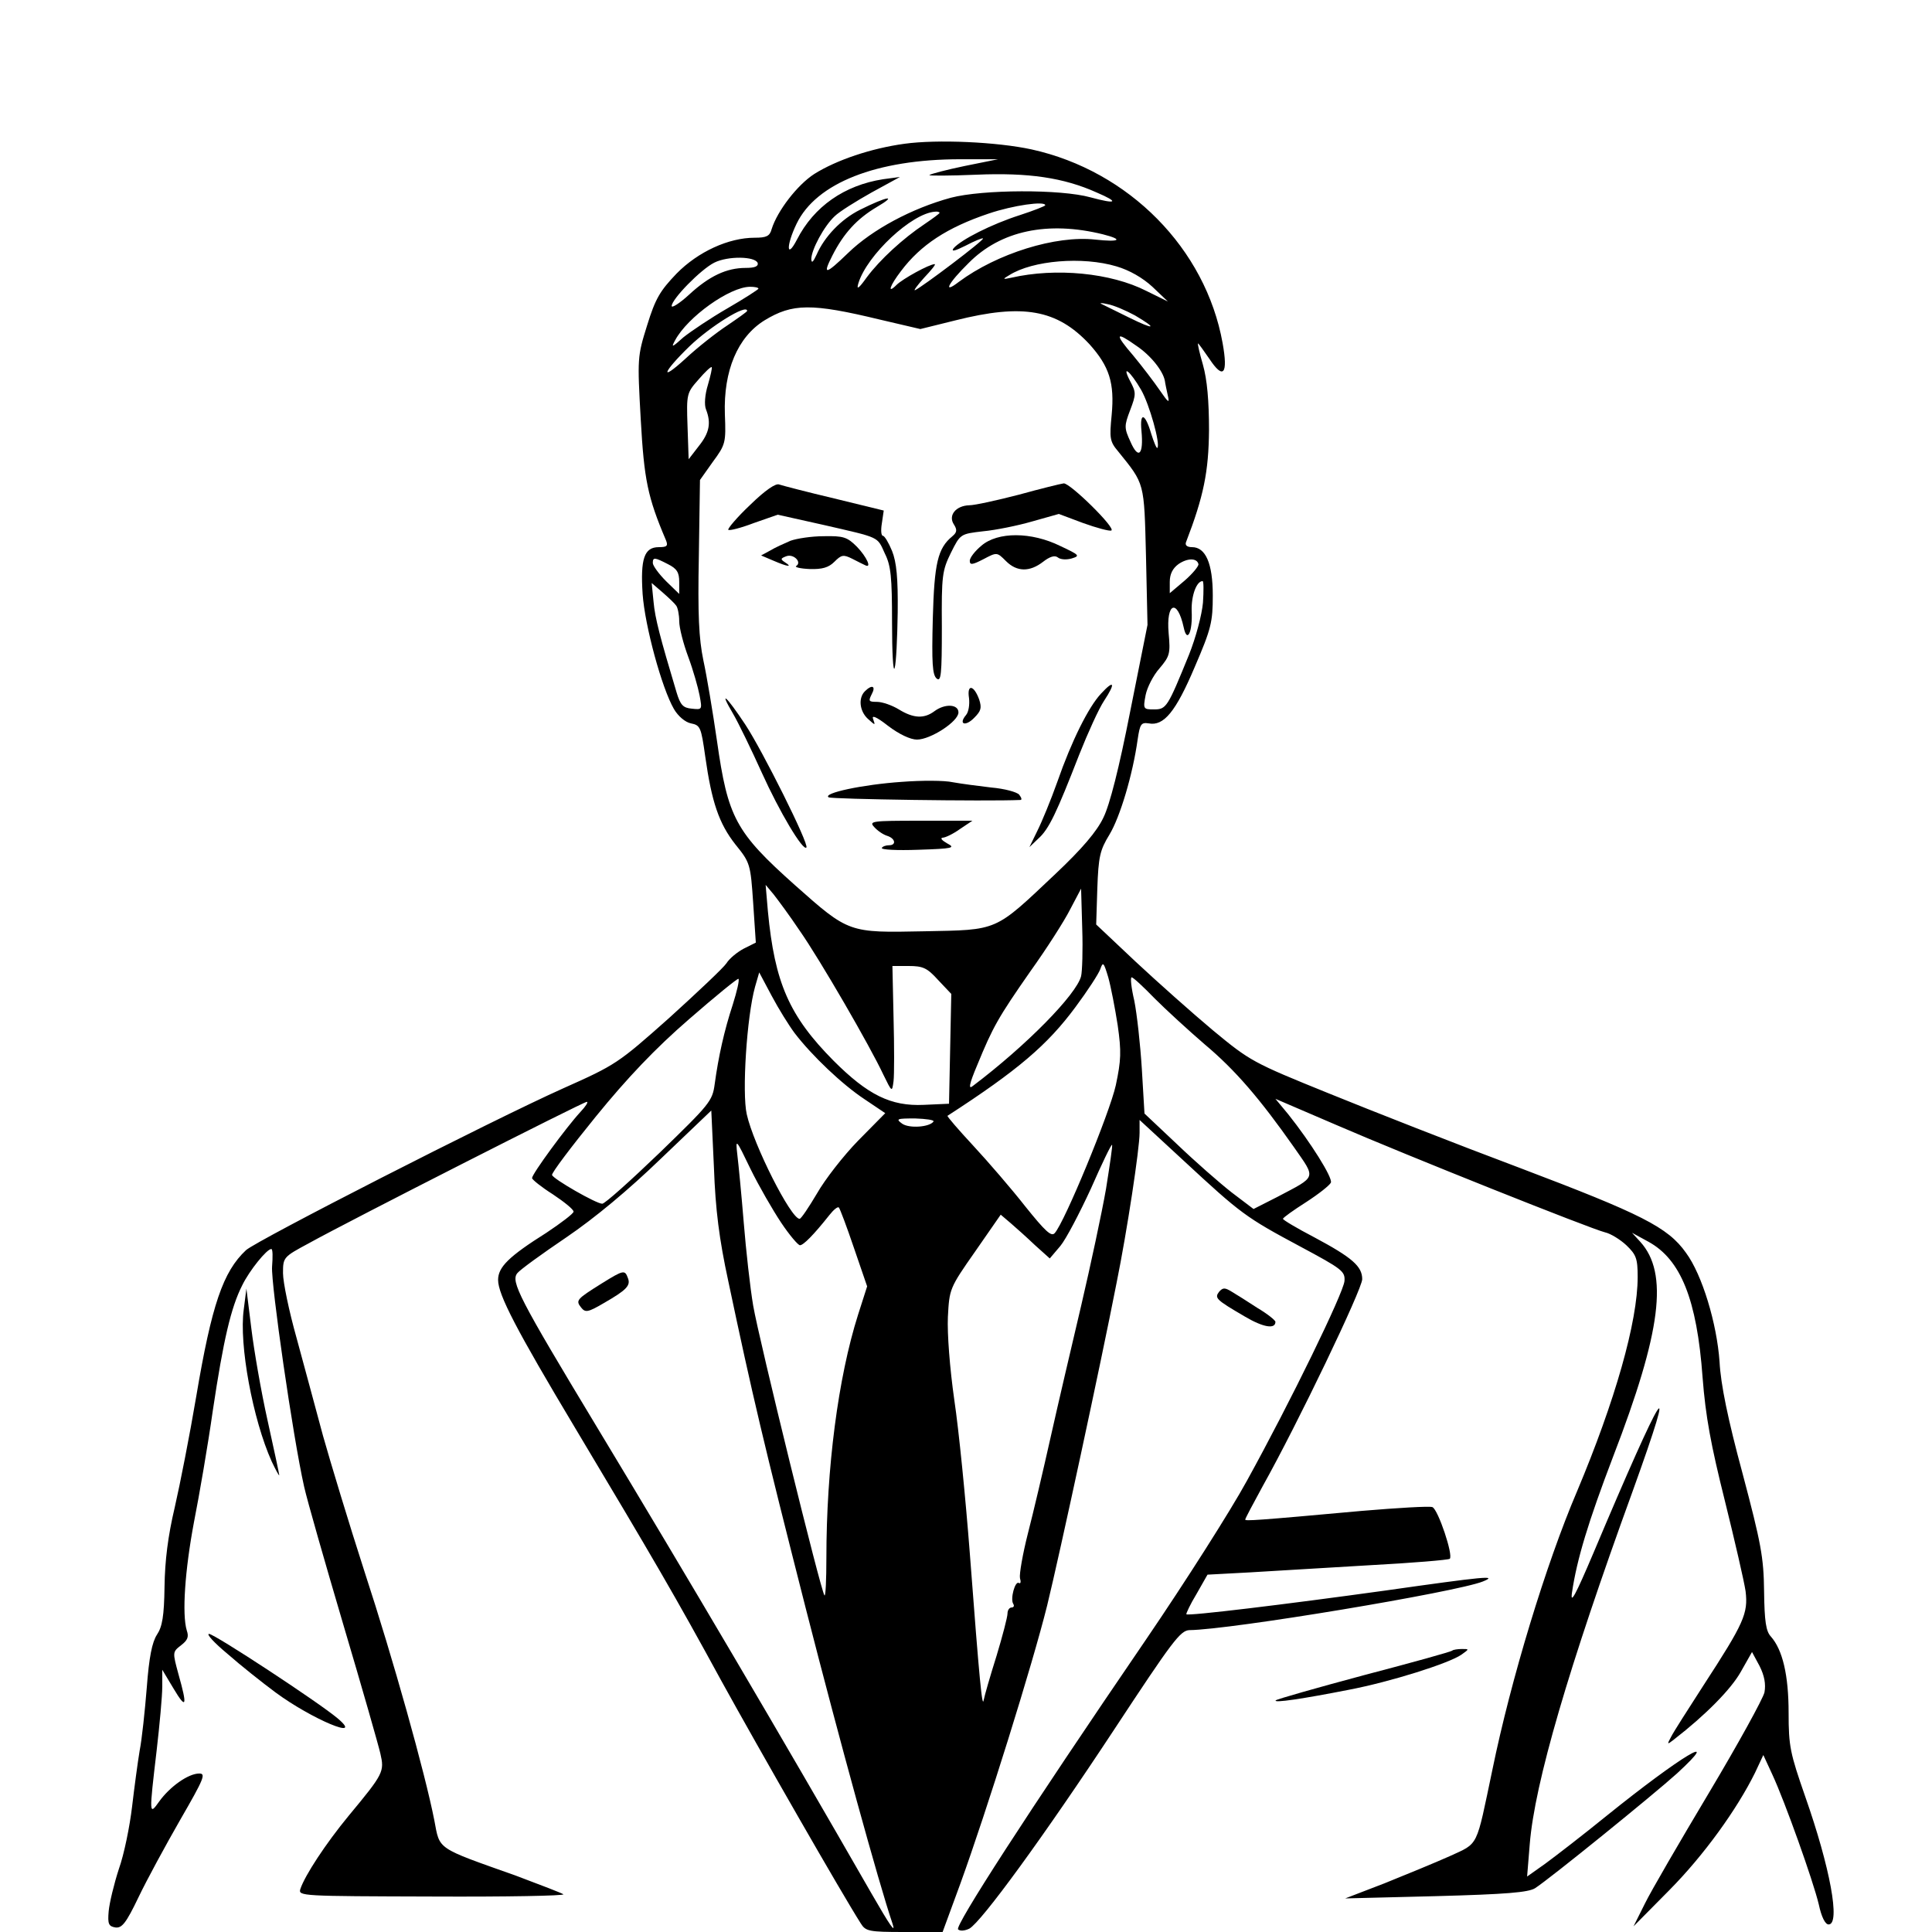 <svg version="1.0" xmlns="http://www.w3.org/2000/svg"
 width="512pt" height="512pt" viewBox="0 0 512 512"
 preserveAspectRatio="xMidYMid meet">
<g transform="translate(0,512) scale(0.1,-0.1)" fill="#000000" stroke="none">
<path d="M2397 4739 c-88 -12 -180 -43 -239 -80 -45 -29 -98 -98 -113 -146 -5
-19 -14 -23 -45 -23 -69 0 -150 -37 -207 -95 -44 -46 -56 -66 -78 -137 -26
-83 -26 -87 -17 -249 9 -160 18 -206 67 -321 6 -15 2 -18 -19 -18 -39 0 -49
-31 -43 -124 6 -85 51 -250 83 -305 11 -19 30 -35 45 -38 25 -5 27 -10 38 -88
17 -120 36 -177 80 -233 39 -48 40 -52 47 -155 l7 -105 -32 -16 c-17 -9 -38
-26 -46 -39 -8 -12 -77 -77 -152 -145 -135 -120 -141 -124 -280 -186 -192 -86
-812 -403 -841 -429 -61 -57 -91 -145 -132 -388 -17 -101 -43 -233 -57 -294
-18 -76 -26 -141 -27 -210 -1 -78 -6 -106 -20 -127 -13 -20 -21 -60 -27 -140
-5 -62 -13 -138 -19 -168 -5 -30 -14 -97 -20 -148 -6 -51 -21 -126 -35 -165
-13 -40 -25 -90 -27 -112 -3 -34 0 -40 18 -43 17 -2 28 11 61 80 22 46 72 138
111 206 63 109 68 122 50 122 -29 0 -78 -35 -106 -74 -27 -38 -27 -36 -7 134
8 69 15 145 15 170 l0 45 30 -50 c34 -57 37 -47 13 38 -16 59 -16 59 7 77 17
13 21 22 15 39 -13 43 -5 159 19 287 14 71 37 204 50 296 28 187 48 273 78
332 19 39 65 96 77 96 4 0 4 -21 2 -47 -3 -46 55 -450 85 -583 8 -36 55 -200
104 -366 49 -165 93 -319 98 -341 11 -48 9 -53 -84 -165 -61 -74 -116 -158
-128 -194 -6 -19 2 -19 350 -20 195 -1 352 2 347 6 -4 3 -61 25 -125 49 -214
76 -202 68 -217 147 -25 127 -109 427 -185 659 -41 127 -90 289 -110 360 -19
72 -51 188 -70 259 -20 71 -36 148 -36 172 0 42 1 43 68 79 110 61 728 375
737 375 5 0 -3 -12 -17 -27 -37 -40 -128 -164 -128 -175 0 -4 25 -24 55 -43
30 -20 55 -40 55 -46 0 -5 -33 -30 -72 -56 -100 -63 -128 -91 -128 -125 0 -39
49 -133 204 -392 208 -348 266 -447 388 -671 98 -178 321 -567 369 -642 13
-21 21 -23 115 -23 l102 0 47 128 c70 193 191 580 230 737 33 135 142 640 184
855 28 138 61 356 61 398 l0 34 118 -109 c150 -139 163 -149 307 -226 112 -60
120 -66 118 -92 -3 -32 -142 -318 -259 -530 -42 -77 -162 -266 -267 -420 -317
-464 -507 -759 -498 -768 5 -5 18 -4 30 2 32 18 197 244 384 528 154 234 175
262 199 263 109 1 709 101 778 129 42 17 3 13 -258 -24 -267 -37 -523 -68
-528 -63 -1 2 10 26 27 54 l29 51 112 6 c62 4 205 12 318 19 113 6 208 14 212
17 10 9 -31 131 -46 137 -8 3 -92 -2 -187 -10 -285 -26 -309 -27 -309 -23 0 3
21 42 46 88 94 168 264 523 264 549 0 34 -26 57 -127 111 -46 24 -83 46 -83
49 0 3 28 23 61 44 34 22 63 45 66 52 5 13 -54 107 -113 181 l-34 41 163 -70
c185 -80 671 -274 711 -284 14 -3 40 -19 56 -34 26 -25 30 -35 30 -84 0 -119
-60 -329 -161 -569 -82 -192 -175 -498 -224 -737 -44 -209 -35 -193 -113 -229
-38 -17 -116 -49 -173 -72 l-104 -40 240 6 c188 5 245 10 263 21 39 25 314
248 376 304 126 116 10 46 -185 -111 -64 -52 -138 -109 -164 -128 l-48 -34 7
86 c13 161 102 466 273 936 124 344 82 277 -104 -164 -48 -113 -62 -139 -57
-105 13 88 43 187 109 360 128 332 147 486 72 569 l-22 24 44 -24 c85 -47 128
-152 143 -359 8 -104 22 -179 59 -327 26 -105 51 -213 55 -240 7 -59 -4 -84
-112 -250 -40 -62 -79 -123 -85 -135 -12 -22 -11 -22 7 -8 84 65 151 133 177
179 l30 53 20 -37 c13 -26 17 -48 13 -70 -4 -17 -70 -137 -147 -266 -77 -129
-154 -261 -170 -294 l-30 -60 95 96 c92 93 179 214 227 311 l22 47 24 -52 c33
-71 108 -281 123 -344 7 -33 17 -53 26 -53 32 0 4 151 -62 339 -40 115 -44
133 -44 222 0 100 -16 167 -47 202 -13 14 -17 40 -18 120 -1 90 -8 127 -57
312 -39 144 -58 237 -61 296 -7 101 -46 231 -89 289 -48 68 -119 103 -438 224
-168 63 -397 153 -510 199 -200 81 -207 85 -305 166 -55 46 -147 128 -205 182
l-105 99 3 95 c3 85 7 102 32 143 28 46 62 159 75 253 6 40 9 45 29 42 40 -8
72 31 122 149 44 102 48 120 48 190 0 85 -19 128 -55 128 -13 0 -19 5 -16 13
47 122 60 187 61 297 0 78 -5 134 -16 173 -9 31 -15 57 -13 57 1 0 15 -19 30
-41 37 -56 50 -41 35 42 -45 250 -248 456 -506 513 -92 20 -250 27 -337 15z
m159 -59 c-48 -10 -90 -21 -93 -24 -3 -2 53 -2 124 1 139 6 232 -8 319 -47 61
-26 54 -32 -16 -13 -79 22 -286 21 -370 -1 -103 -28 -208 -84 -272 -146 -61
-59 -69 -60 -42 -7 30 59 65 97 117 128 58 34 28 29 -44 -7 -50 -25 -94 -71
-115 -119 -9 -19 -13 -24 -14 -12 0 25 34 88 62 114 12 12 57 40 98 63 l75 41
-45 -6 c-102 -16 -183 -72 -228 -160 -28 -54 -29 -16 -1 42 52 108 212 171
434 171 l100 0 -89 -18z m214 -104 c0 -2 -30 -14 -67 -26 -75 -24 -156 -65
-176 -88 -7 -10 4 -7 32 7 23 12 44 21 46 19 4 -4 -163 -130 -180 -137 -5 -2
6 13 24 33 19 20 32 36 28 36 -14 0 -85 -39 -101 -55 -26 -26 -18 -2 12 37 52
69 122 115 232 152 65 22 150 34 150 22z m-280 -20 c0 -2 -18 -15 -40 -30 -57
-38 -118 -94 -153 -141 -22 -31 -28 -34 -22 -15 23 74 141 185 203 189 6 1 12
-1 12 -3z m433 -57 c55 -14 45 -21 -20 -14 -105 12 -261 -37 -362 -112 -44
-34 -29 -4 26 50 85 86 210 112 356 76z m-915 -76 c2 -9 -8 -13 -32 -13 -51 0
-97 -22 -150 -71 -25 -23 -46 -36 -46 -30 0 18 77 97 113 115 36 18 108 17
115 -1z m951 -9 c34 -10 69 -30 95 -54 l41 -39 -57 28 c-94 48 -240 62 -358
35 -23 -5 -24 -4 -5 7 62 39 194 50 284 23z m-949 -59 c0 -2 -37 -26 -82 -52
-45 -26 -97 -61 -117 -77 -30 -27 -33 -28 -22 -8 33 62 145 142 199 142 12 0
22 -2 22 -5z m998 -71 c61 -36 52 -39 -15 -6 -32 16 -65 32 -73 36 -8 3 -1 4
15 0 17 -3 49 -17 73 -30z m-676 -11 l107 -25 93 23 c179 45 269 29 355 -63
53 -59 67 -103 59 -188 -6 -61 -5 -70 17 -96 71 -88 69 -80 74 -278 l4 -182
-46 -230 c-29 -148 -54 -247 -71 -281 -17 -36 -56 -82 -127 -149 -163 -154
-150 -148 -348 -152 -200 -4 -199 -5 -342 122 -158 141 -178 179 -207 383 -11
76 -27 172 -36 213 -12 58 -15 121 -12 276 l3 202 34 48 c34 46 35 51 32 126
-4 116 34 205 105 249 74 45 124 46 306 2z m-352 23 c0 -2 -24 -19 -52 -38
-29 -19 -80 -59 -112 -89 -69 -63 -60 -36 11 33 55 53 153 114 153 94z m1031
-92 c39 -26 71 -67 76 -93 1 -8 5 -26 8 -40 5 -21 1 -18 -21 14 -15 22 -47 64
-71 93 -50 58 -47 65 8 26z m-1135 -104 c-8 -26 -10 -53 -5 -65 14 -36 9 -62
-19 -97 l-27 -35 -3 88 c-3 85 -2 88 29 123 17 20 33 35 35 33 2 -1 -3 -23
-10 -47z m1148 -13 c22 -38 52 -145 43 -154 -2 -2 -9 15 -16 37 -16 55 -31 60
-26 8 6 -63 -8 -77 -29 -29 -17 37 -17 42 -1 84 16 42 16 47 0 77 -24 46 0 27
29 -23z m-1254 -462 c24 -12 30 -22 30 -47 l0 -32 -35 34 c-19 19 -35 41 -35
48 0 16 5 15 40 -3z m1406 0 c1 -5 -15 -25 -37 -44 l-39 -33 0 30 c0 21 8 36
23 47 23 16 49 17 53 0z m12 -102 c-3 -33 -19 -93 -37 -138 -57 -140 -60 -145
-93 -145 -28 0 -29 1 -22 38 4 20 20 52 37 71 27 32 29 39 24 93 -7 81 23 93
40 15 9 -43 24 -12 21 45 -1 40 13 78 29 78 3 0 3 -26 1 -57z m-1396 -8 c4 -5
8 -24 8 -41 0 -18 11 -60 24 -95 13 -35 26 -81 30 -102 7 -38 7 -38 -21 -35
-23 2 -30 10 -40 43 -44 147 -57 196 -61 240 l-5 50 29 -25 c16 -14 32 -29 36
-35z m327 -861 c54 -77 187 -307 222 -382 23 -47 23 -47 27 -17 2 17 2 92 0
168 l-3 137 43 0 c38 0 49 -5 78 -37 l35 -37 -3 -146 -3 -145 -67 -3 c-87 -4
-148 26 -239 117 -118 119 -156 207 -174 396 l-6 70 21 -25 c11 -14 43 -57 69
-96z m746 -121 c-12 -48 -144 -183 -287 -291 -12 -10 -10 4 12 56 41 100 55
125 140 247 43 60 91 135 106 165 l29 55 3 -105 c2 -58 0 -115 -3 -127z m97
-130 c10 -70 9 -93 -5 -159 -16 -73 -136 -364 -162 -392 -9 -10 -25 5 -78 71
-36 46 -99 119 -138 161 -39 42 -70 78 -68 79 187 121 265 188 339 288 32 43
62 89 66 101 7 20 9 18 21 -22 7 -25 18 -82 25 -127z m-856 -21 c46 -60 126
-136 185 -175 l55 -37 -72 -73 c-39 -40 -88 -103 -109 -140 -22 -37 -42 -67
-46 -67 -23 0 -122 196 -140 277 -13 57 0 259 22 338 l11 38 33 -62 c18 -34
46 -79 61 -99z m-164 76 c-23 -70 -38 -138 -48 -211 -6 -45 -13 -53 -146 -182
-77 -74 -145 -135 -152 -135 -16 0 -129 65 -133 76 -2 5 51 75 116 155 83 102
158 181 247 258 70 61 129 109 131 107 3 -3 -4 -33 -15 -68z m1118 16 c30 -30
90 -85 133 -122 81 -68 146 -144 236 -272 59 -85 62 -76 -44 -132 l-63 -32
-58 44 c-32 25 -97 82 -144 127 l-87 82 -7 118 c-4 65 -13 146 -20 181 -8 34
-11 62 -7 62 4 0 31 -25 61 -56z m-1130 -749 c64 -303 93 -426 205 -866 91
-356 194 -730 230 -836 10 -30 -6 -7 -56 80 -245 427 -485 834 -727 1235 -207
343 -229 386 -211 408 7 9 65 51 130 95 75 51 164 125 250 208 l134 128 7
-151 c4 -112 14 -190 38 -301z m544 423 c-10 -15 -64 -19 -83 -6 -18 13 -14
14 34 14 29 -1 51 -4 49 -8z m-404 -268 c22 -33 45 -60 50 -60 9 0 36 27 78
80 11 14 22 23 25 20 3 -3 21 -51 40 -107 l35 -102 -24 -75 c-53 -167 -84
-407 -84 -645 0 -57 -2 -102 -5 -99 -9 8 -174 680 -189 768 -8 47 -19 146 -25
220 -6 74 -14 155 -17 180 -5 44 -4 43 35 -38 22 -45 59 -109 81 -142z m861
89 c-11 -63 -41 -203 -66 -310 -25 -106 -62 -264 -81 -349 -19 -85 -46 -200
-60 -254 -14 -55 -23 -108 -21 -118 3 -10 2 -16 -3 -13 -10 6 -23 -42 -15 -55
4 -6 1 -10 -4 -10 -6 0 -11 -7 -11 -16 0 -9 -13 -59 -29 -112 -17 -54 -32
-106 -34 -117 -4 -24 -11 46 -37 390 -11 143 -29 325 -41 405 -12 84 -19 176
-17 220 4 74 4 76 72 173 l68 98 27 -23 c14 -12 43 -38 64 -58 l39 -35 28 33
c15 18 51 87 81 152 29 66 54 118 56 116 2 -1 -6 -54 -16 -117z"/>
<path d="M1988 3782 c-35 -33 -60 -63 -58 -66 3 -3 34 5 68 18 l63 22 121 -27
c152 -35 142 -30 163 -76 16 -32 19 -62 19 -183 0 -80 3 -134 7 -120 4 14 7
80 8 147 1 91 -3 133 -15 163 -9 22 -20 40 -24 40 -5 0 -6 15 -3 33 l5 34
-131 32 c-72 17 -137 34 -146 37 -9 4 -37 -15 -77 -54z"/>
<path d="M2700 3809 c-58 -15 -117 -28 -131 -28 -36 -1 -57 -27 -41 -51 9 -14
8 -21 -4 -31 -39 -32 -48 -71 -52 -219 -3 -117 -1 -148 10 -158 12 -10 14 10
14 136 -1 137 1 150 24 197 25 50 25 50 85 57 33 3 92 15 130 26 l71 20 64
-24 c36 -13 70 -22 75 -20 14 5 -109 126 -126 125 -8 -1 -61 -14 -119 -30z"/>
<path d="M2095 3687 c-16 -7 -41 -18 -54 -26 l-24 -13 33 -14 c37 -16 52 -18
30 -4 -12 8 -12 10 4 16 19 7 42 -16 26 -26 -5 -3 11 -7 36 -8 33 -1 50 4 65
19 19 19 24 20 48 8 14 -7 29 -15 34 -17 18 -9 4 22 -22 49 -26 26 -36 29 -88
28 -32 0 -71 -6 -88 -12z"/>
<path d="M2601 3674 c-17 -14 -31 -32 -31 -40 0 -12 7 -11 36 4 36 19 36 19
60 -5 29 -29 63 -29 98 -2 18 14 31 18 39 12 7 -6 23 -7 37 -3 23 7 21 9 -30
33 -77 38 -166 38 -209 1z"/>
<path d="M2918 3282 c-33 -35 -78 -125 -116 -234 -17 -48 -41 -106 -53 -130
l-21 -43 24 23 c28 25 48 68 108 222 23 58 52 122 66 143 31 47 27 57 -8 19z"/>
<path d="M2292 3288 c-18 -18 -14 -53 8 -73 20 -18 20 -18 14 -1 -5 12 8 7 40
-18 29 -22 59 -36 76 -36 36 0 110 48 110 72 0 22 -36 24 -64 3 -27 -20 -55
-19 -94 5 -18 11 -44 20 -58 20 -22 0 -23 2 -14 20 12 22 1 27 -18 8z"/>
<path d="M2568 3270 c2 -17 -1 -37 -8 -45 -21 -25 -1 -31 22 -7 18 18 20 26
13 48 -14 39 -33 42 -27 4z"/>
<path d="M1943 3228 c14 -24 48 -94 76 -156 47 -104 109 -208 118 -198 8 8
-117 258 -162 326 -51 77 -71 94 -32 28z"/>
<path d="M2390 3048 c-103 -7 -211 -30 -194 -41 8 -5 419 -11 508 -7 5 0 3 6
-3 14 -6 7 -39 16 -74 19 -34 4 -80 10 -102 14 -22 5 -83 5 -135 1z"/>
<path d="M2317 2928 c9 -10 24 -20 34 -23 22 -7 25 -25 5 -25 -8 0 -17 -3 -19
-7 -3 -5 41 -7 96 -5 93 3 100 5 77 17 -14 8 -19 14 -12 15 7 0 28 10 46 23
l33 22 -138 0 c-129 0 -137 -1 -122 -17z"/>
<path d="M1595 1719 c-67 -42 -70 -45 -55 -64 11 -14 18 -13 59 11 61 35 73
47 65 67 -8 22 -11 22 -69 -14z"/>
<path d="M3231 1697 c-13 -17 -9 -21 68 -66 49 -29 81 -34 81 -14 0 4 -21 21
-48 37 -26 17 -56 36 -68 43 -18 11 -23 11 -33 0z"/>
<path d="M646 1650 c-13 -93 24 -292 74 -403 11 -23 20 -40 20 -36 0 3 -14 68
-31 145 -17 76 -36 186 -43 244 l-13 105 -7 -55z"/>
<path d="M603 737 c34 -30 92 -76 127 -102 96 -71 237 -130 165 -69 -51 43
-327 224 -341 224 -8 0 14 -24 49 -53z"/>
<path d="M3849 746 c-2 -3 -107 -32 -233 -65 -127 -34 -232 -64 -235 -67 -8
-8 72 4 194 28 110 21 265 70 298 93 21 15 21 15 1 15 -11 0 -23 -2 -25 -4z"/>
</g>
</svg>

